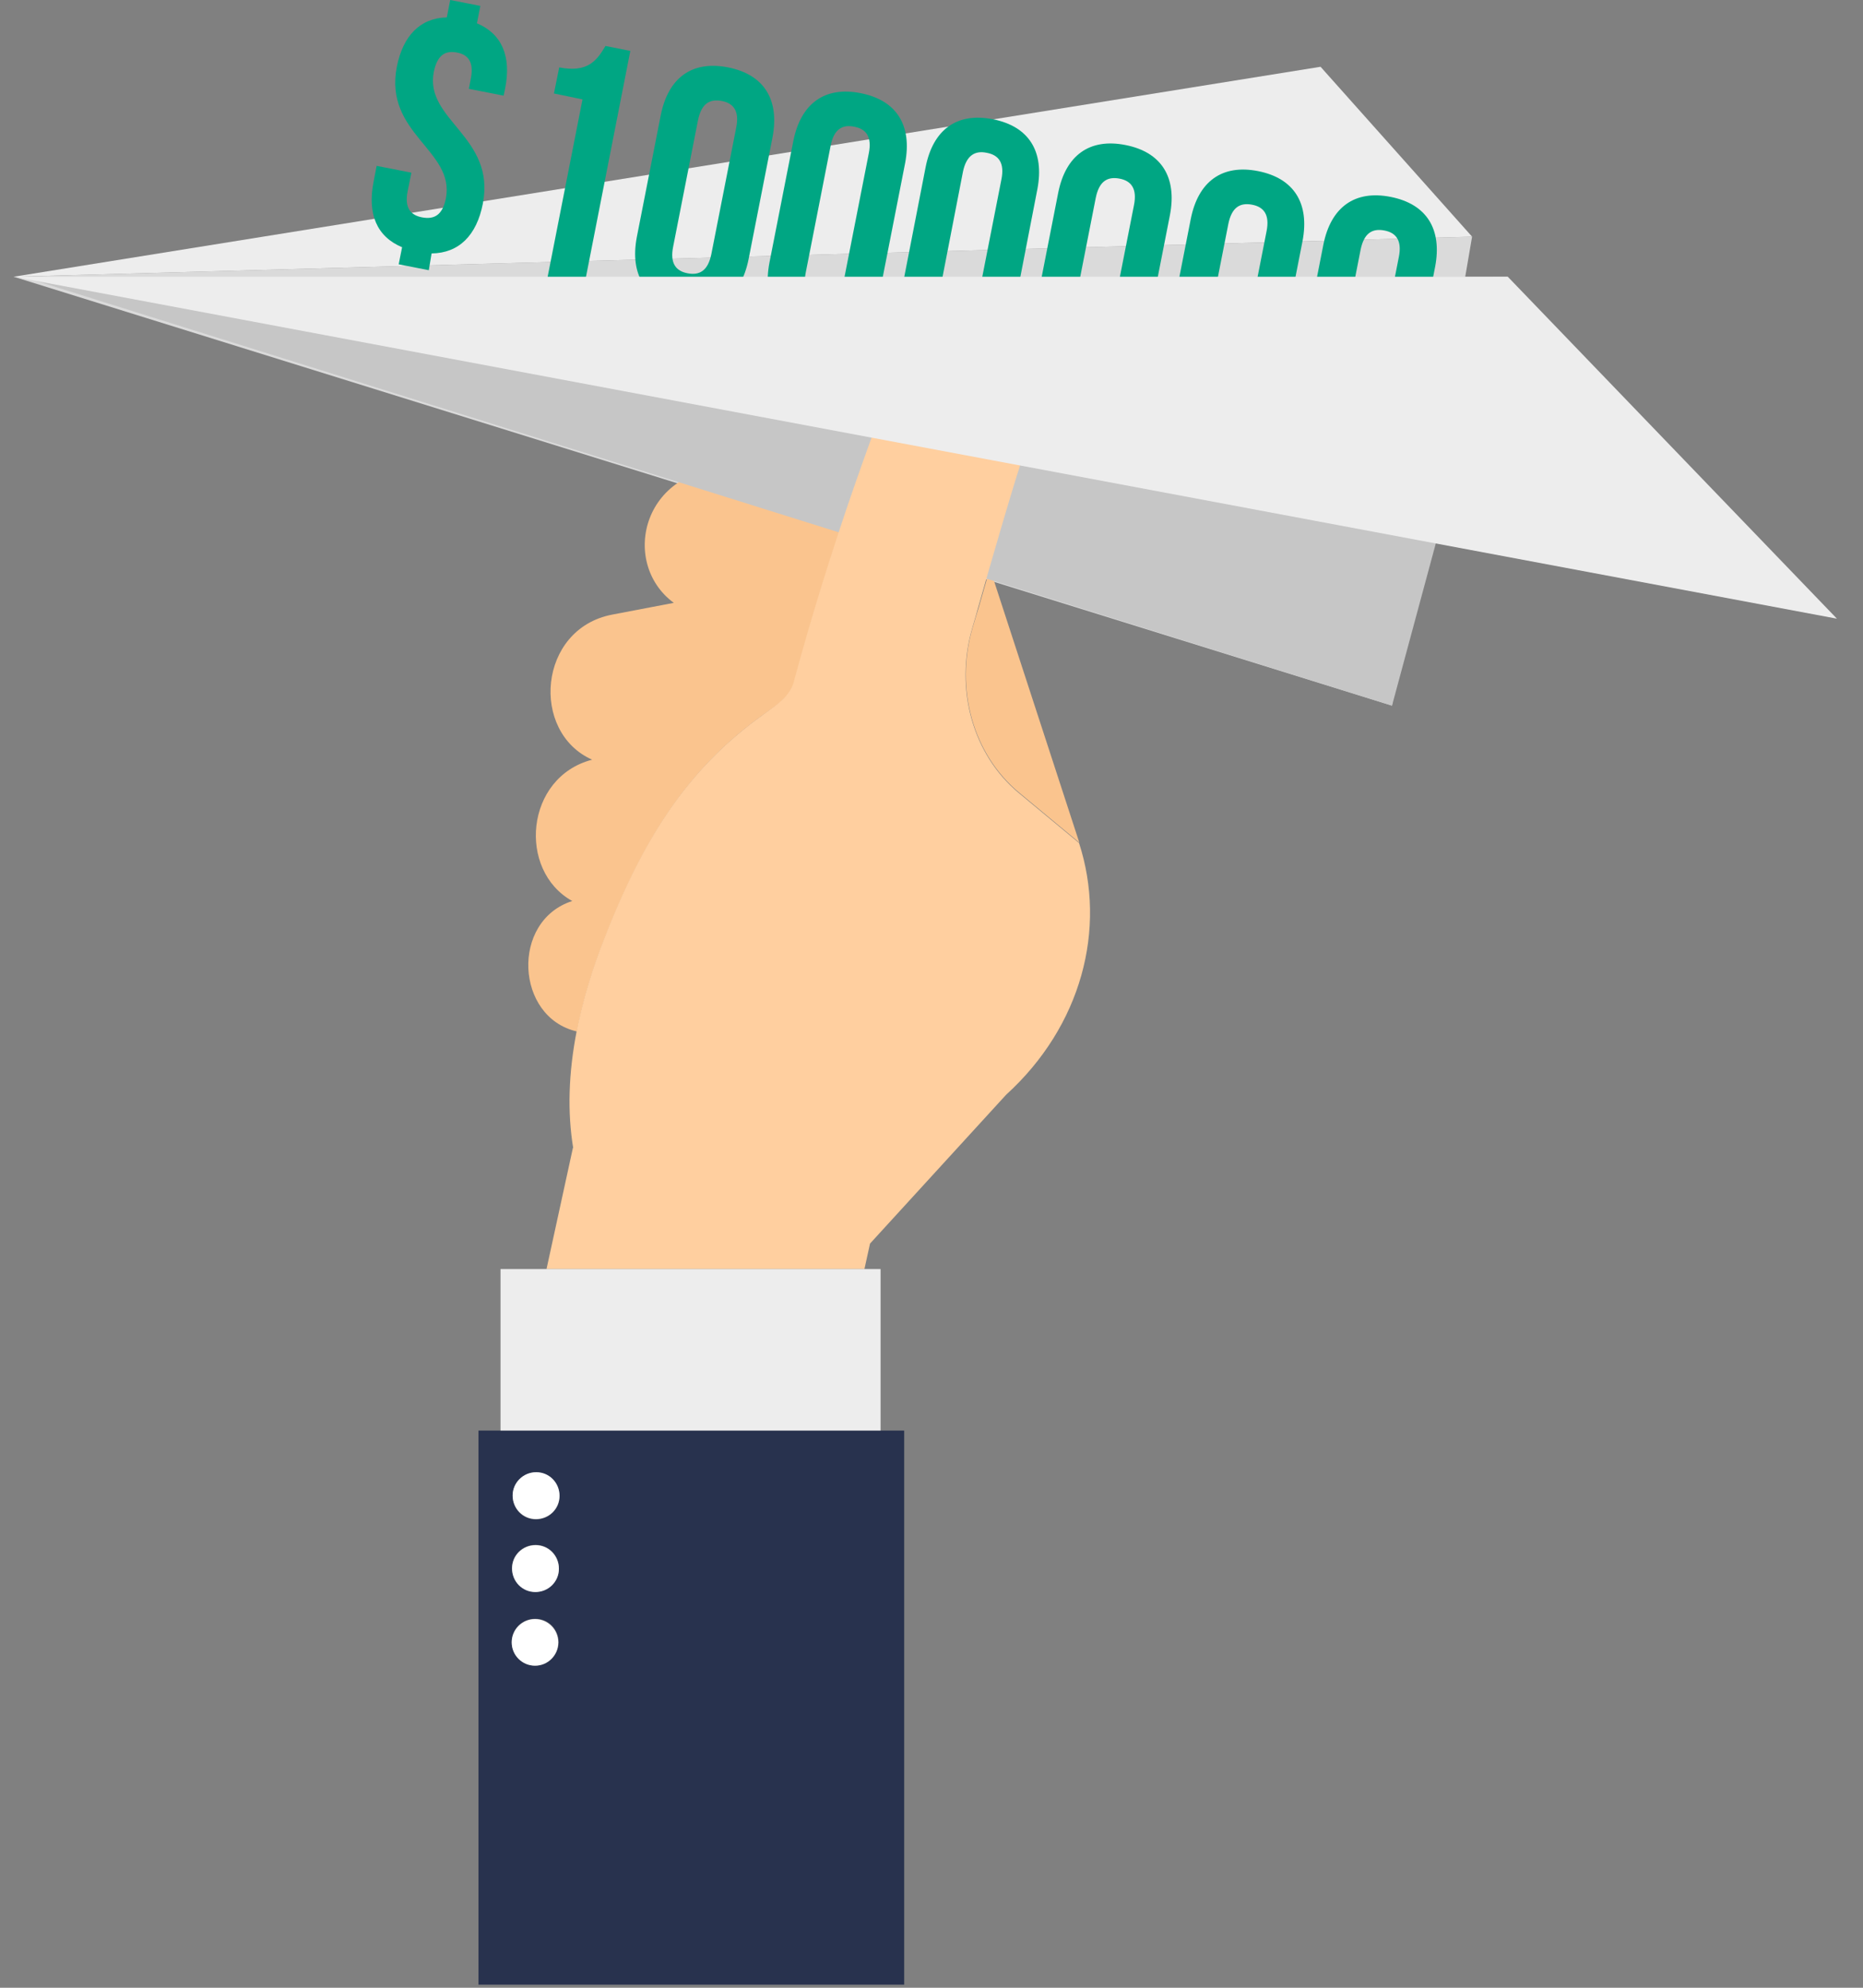 <svg width="60" height="64" viewBox="0 0 60 64" fill="none" xmlns="http://www.w3.org/2000/svg">
<rect x="0" y="0" width="60" height="64" fill="#808080" stroke="none"/>
<path d="M44.83 22.72L0.44 8.91L47.41 7.62L44.83 22.72Z" fill="#DADADA"/>
<path d="M24.61 22.99C25.02 22.7 25.45 22.44 25.59 21.93V21.92C26.16 19.81 26.81 17.72 27.53 15.65C26.8 15.44 26.13 15.29 25.73 15.25L23.83 15.05C20.69 14.9 19.93 18.11 21.7 19.41L19.71 19.79C17.33 20.25 17.07 23.57 19.07 24.46C16.91 25.02 16.66 28.03 18.43 29.01C16.44 29.65 16.6 32.76 18.58 33.21C18.75 32.35 19 31.46 19.35 30.53C20.68 27.04 22.12 24.76 24.61 22.99Z" fill="#FAC48E"/>
<path d="M31.32 20.22C30.75 22.19 31.34 24.29 32.821 25.52L34.761 27.13L31.881 18.3L31.52 19.56C31.46 19.74 31.401 19.96 31.32 20.22Z" fill="#FAC48E"/>
<path d="M44.831 22.72L1.12 9.03L48.56 8.91L44.831 22.72Z" fill="#C6C6C6"/>
<path d="M32.401 35.25C34.831 33.04 35.651 29.91 34.751 27.14L32.81 25.53C31.331 24.3 30.741 22.19 31.311 20.23C31.39 19.97 31.451 19.74 31.5 19.57L31.86 18.31C32.441 16.3 32.861 14.9 33.02 14.51C33.52 13.2 33.011 11.7 31.82 11.15L31.77 11.13C30.581 10.58 29.14 11.26 28.601 12.67C28.221 13.66 27.86 14.66 27.511 15.66C26.791 17.73 26.14 19.82 25.57 21.93V21.94C25.43 22.44 25 22.7 24.59 23C22.11 24.77 20.66 27.05 19.34 30.53C18.991 31.46 18.741 32.35 18.57 33.21C18.311 34.55 18.27 35.8 18.46 36.96H18.451L17.601 40.86H27.84L28.02 40.04L32.401 35.25Z" fill="#FFCF9F"/>
<path d="M16.12 46.06H15.41V63.9H29.12V46.06H28.36H16.12ZM17.27 47.41C17.69 47.41 18.02 47.75 18.02 48.17C18.02 48.59 17.68 48.92 17.26 48.92C16.84 48.92 16.51 48.58 16.51 48.16C16.51 47.74 16.85 47.4 17.27 47.41ZM17.23 53.63C16.81 53.63 16.48 53.29 16.48 52.87C16.48 52.45 16.82 52.12 17.24 52.12C17.66 52.12 17.99 52.46 17.99 52.88C17.98 53.3 17.64 53.64 17.23 53.63ZM17.24 51.25C16.82 51.25 16.49 50.91 16.49 50.49C16.49 50.07 16.83 49.74 17.25 49.74C17.67 49.74 18 50.08 18 50.5C18 50.92 17.66 51.26 17.24 51.25Z" fill="#28324E"/>
<path d="M17.631 40.86H16.12V46.06H28.36V40.86H27.84H17.631Z" fill="#EDEDED"/>
<path d="M16.51 48.15C16.51 48.57 16.84 48.91 17.26 48.91C17.68 48.91 18.02 48.58 18.02 48.16C18.02 47.74 17.69 47.4 17.27 47.4C16.85 47.4 16.51 47.74 16.51 48.15Z" fill="white"/>
<path d="M17.25 49.75C16.831 49.75 16.491 50.08 16.491 50.5C16.491 50.92 16.82 51.26 17.241 51.26C17.66 51.26 18 50.93 18 50.51C18 50.09 17.671 49.75 17.25 49.75Z" fill="white"/>
<path d="M17.23 53.63C17.645 53.63 17.98 53.294 17.98 52.88C17.98 52.466 17.645 52.13 17.23 52.13C16.816 52.13 16.48 52.466 16.48 52.88C16.48 53.294 16.816 53.63 17.23 53.63Z" fill="white"/>
<path d="M42.53 2.15L0.44 8.91L47.41 7.62L42.53 2.15Z" fill="#EDEDED"/>
<path d="M14.39 0.56L14.5 0L15.47 0.19L15.36 0.75C16.17 1.09 16.47 1.82 16.27 2.84L16.22 3.08L15.1 2.86L15.16 2.55C15.27 2.01 15.09 1.76 14.71 1.69C14.33 1.62 14.08 1.78 13.97 2.32C13.67 3.87 15.97 4.4 15.55 6.56C15.35 7.58 14.78 8.15 13.9 8.16L13.81 8.7L12.84 8.51L12.95 7.96C12.13 7.62 11.83 6.88 12.03 5.86L12.13 5.34L13.25 5.56L13.13 6.15C13.02 6.69 13.22 6.93 13.6 7C13.98 7.07 14.25 6.93 14.36 6.39C14.66 4.84 12.36 4.31 12.78 2.15C12.98 1.15 13.53 0.58 14.39 0.56Z" fill="#00A683"/>
<path d="M18.01 2.17C18.93 2.35 19.22 1.95 19.5 1.48L20.3 1.64L18.82 9.18L17.63 8.95L18.76 3.2L17.84 3.01L18.01 2.17Z" fill="#00A683"/>
<path d="M21.28 3.71C21.52 2.5 22.29 1.94 23.45 2.17C24.61 2.4 25.11 3.21 24.88 4.42L24.11 8.34C23.87 9.55 23.1 10.11 21.94 9.88C20.78 9.65 20.28 8.84 20.51 7.63L21.28 3.71ZM21.68 7.94C21.57 8.48 21.77 8.73 22.15 8.8C22.53 8.87 22.8 8.72 22.91 8.18L23.71 4.11C23.82 3.57 23.62 3.32 23.24 3.25C22.86 3.18 22.59 3.33 22.48 3.87L21.68 7.94Z" fill="#00A683"/>
<path d="M25.55 4.54C25.791 3.33 26.561 2.77 27.721 3C28.881 3.23 29.381 4.04 29.151 5.25L28.381 9.17C28.14 10.38 27.37 10.94 26.21 10.71C25.05 10.48 24.55 9.67 24.78 8.46L25.55 4.54ZM25.951 8.77C25.84 9.31 26.041 9.56 26.421 9.63C26.8 9.7 27.07 9.55 27.18 9.01L27.98 4.94C28.09 4.4 27.89 4.15 27.511 4.08C27.131 4 26.851 4.16 26.75 4.7L25.951 8.77Z" fill="#00A683"/>
<path d="M29.811 5.38C30.05 4.17 30.82 3.61 31.98 3.84C33.141 4.07 33.641 4.88 33.41 6.09L32.651 10C32.41 11.21 31.64 11.77 30.48 11.54C29.32 11.31 28.82 10.5 29.05 9.29L29.811 5.38ZM30.221 9.61C30.11 10.15 30.311 10.4 30.691 10.47C31.07 10.54 31.34 10.39 31.451 9.85L32.251 5.78C32.361 5.24 32.16 4.99 31.78 4.92C31.401 4.84 31.12 5 31.011 5.54L30.221 9.61Z" fill="#00A683"/>
<path d="M34.08 6.21C34.32 5 35.09 4.44 36.25 4.67C37.41 4.9 37.91 5.71 37.68 6.92L36.91 10.84C36.67 12.05 35.9 12.61 34.74 12.38C33.58 12.15 33.08 11.34 33.31 10.13L34.08 6.21ZM34.49 10.44C34.38 10.98 34.58 11.23 34.96 11.3C35.34 11.37 35.61 11.22 35.72 10.68L36.52 6.61C36.63 6.07 36.43 5.82 36.05 5.75C35.67 5.68 35.4 5.83 35.29 6.37L34.49 10.44Z" fill="#00A683"/>
<path d="M38.35 7.05C38.59 5.84 39.36 5.28 40.52 5.51C41.68 5.74 42.18 6.55 41.95 7.76L41.18 11.68C40.94 12.89 40.17 13.45 39.01 13.22C37.85 12.99 37.35 12.18 37.58 10.97L38.35 7.05ZM38.76 11.28C38.65 11.82 38.85 12.07 39.23 12.14C39.61 12.21 39.88 12.06 39.99 11.52L40.79 7.45C40.9 6.91 40.7 6.66 40.32 6.59C39.94 6.52 39.67 6.67 39.56 7.21L38.76 11.28Z" fill="#00A683"/>
<path d="M42.62 7.88C42.86 6.67 43.63 6.11 44.79 6.34C45.95 6.57 46.45 7.38 46.22 8.59L45.45 12.51C45.21 13.72 44.44 14.28 43.28 14.05C42.12 13.82 41.62 13.01 41.85 11.8L42.62 7.88ZM43.02 12.11C42.91 12.65 43.11 12.9 43.49 12.97C43.87 13.04 44.14 12.89 44.25 12.35L45.05 8.28C45.16 7.74 44.96 7.49 44.58 7.42C44.2 7.35 43.93 7.5 43.82 8.04L43.02 12.11Z" fill="#00A683"/>
<path d="M59.16 19.92L0.44 8.91H48.56L59.16 19.92Z" fill="#EDEDED"/>
</svg>
